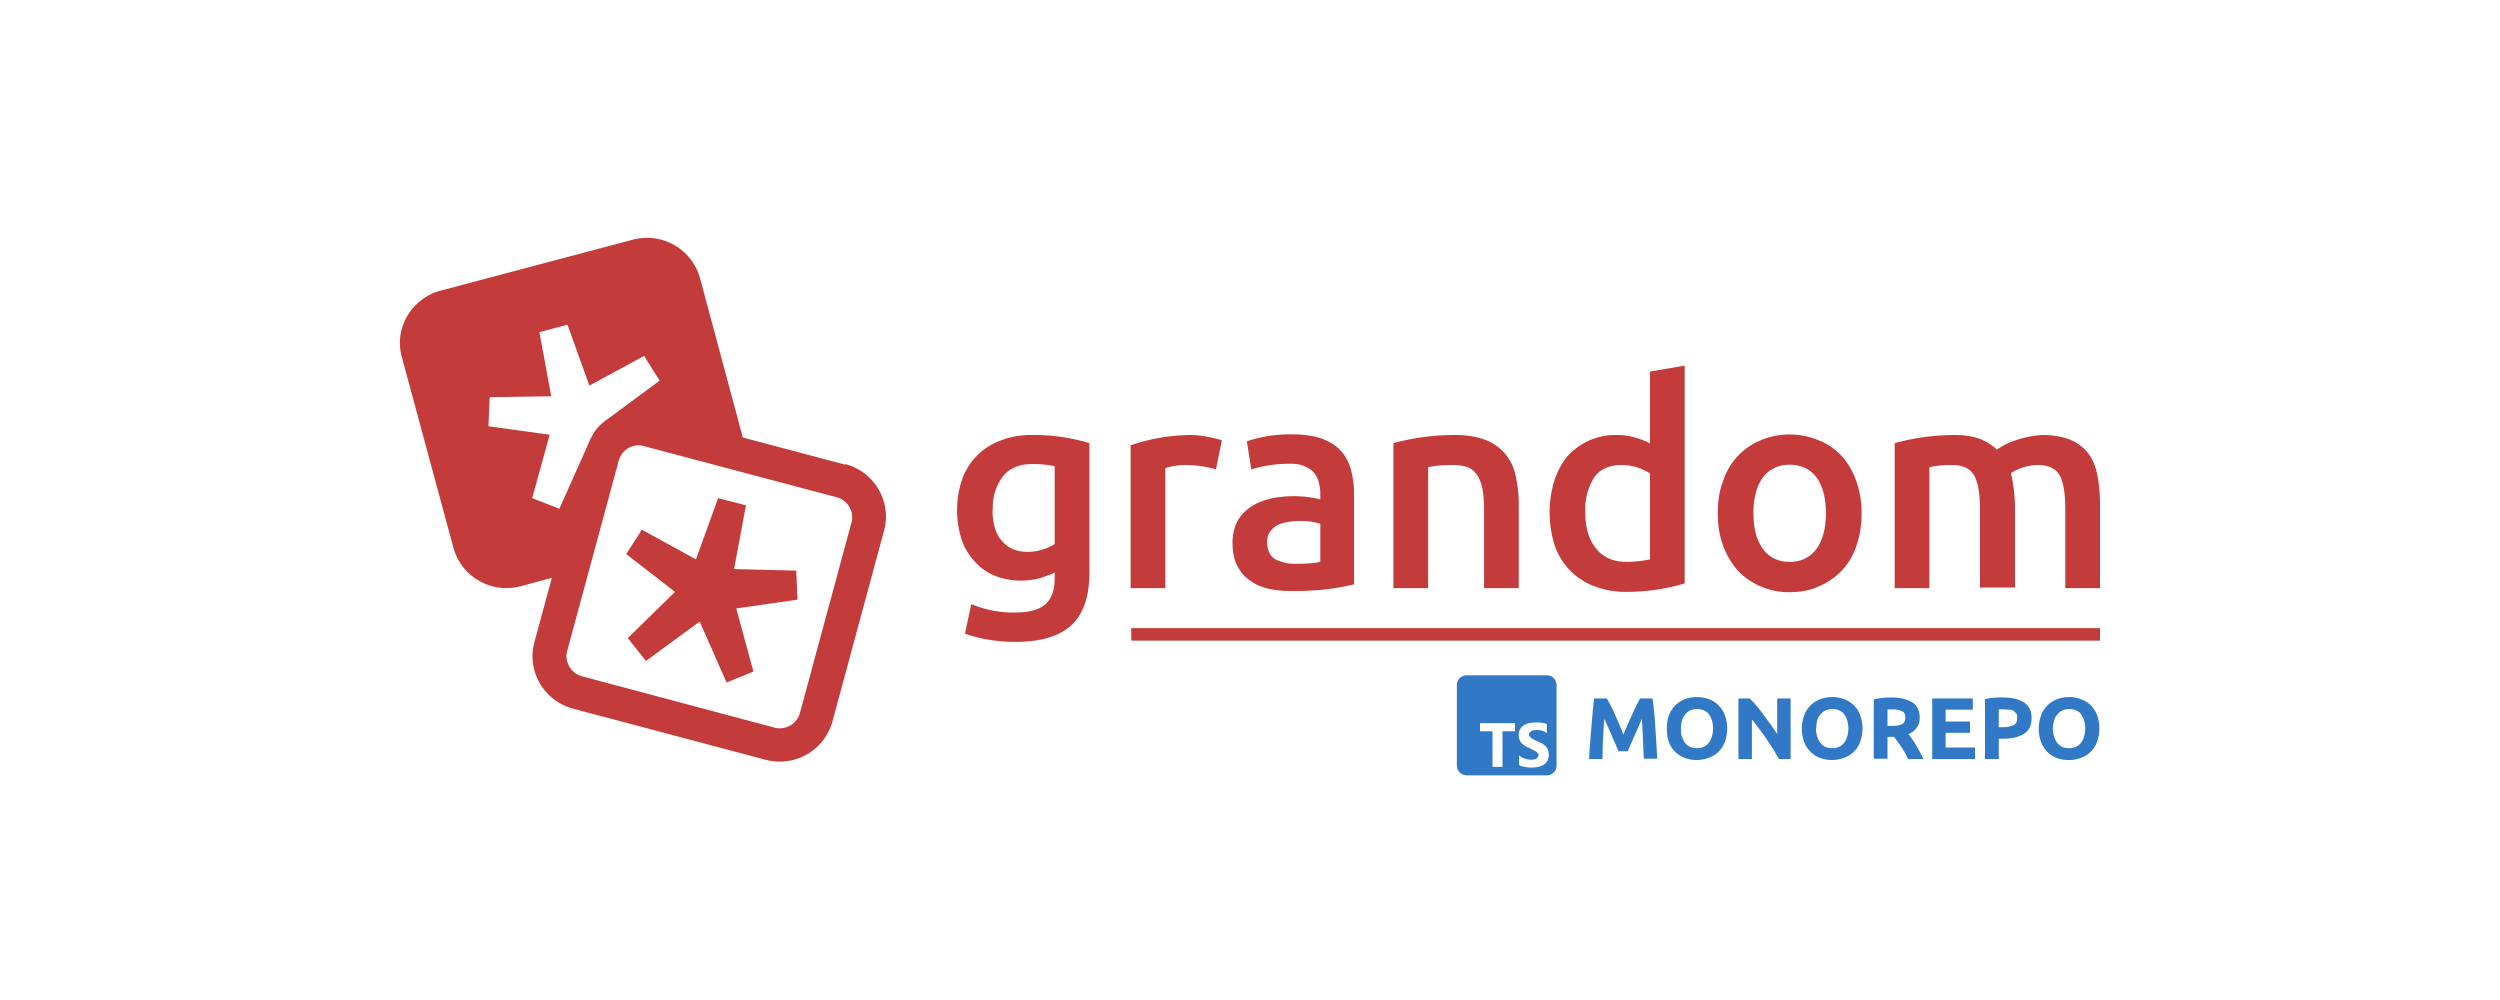 <svg xmlns="http://www.w3.org/2000/svg" viewBox="0 0 800 320"><path fill="#3178c6" d="M514.2 223.5a53.5 53.5 0 0 1 2.6 5.2l1.4 3.2 1.3 3.1 1.3-3a148.2 148.2 0 0 1 4-8.5h4a99.4 99.4 0 0 1 .9 9.3 516.4 516.4 0 0 1 .6 10H526a511.3 511.3 0 0 0-.6-12.8l-1.1 2.6a388.8 388.8 0 0 0-3.4 7.8h-3a602.9 602.9 0 0 0-4.5-10.4 165.3 165.3 0 0 0-.6 12.9h-4.3a427.7 427.7 0 0 1 1.6-19.4h4.1Zm38.5 9.7a12 12 0 0 1-.8 4.3 8.3 8.3 0 0 1-5.1 5 11.1 11.1 0 0 1-7.5.1 8.6 8.6 0 0 1-5.2-5c-.5-1.3-.7-2.8-.7-4.4s.2-3.2.7-4.4a8.7 8.7 0 0 1 5.2-5.1 10.9 10.9 0 0 1 7.4 0 8.5 8.5 0 0 1 5.2 5c.5 1.3.8 2.8.8 4.5Zm-14.8 0c0 1 0 1.8.3 2.5s.6 1.5 1 2 1 1 1.6 1.3 1.4.4 2.2.4a4.4 4.4 0 0 0 3.8-1.7 6 6 0 0 0 1-2 9.2 9.2 0 0 0 0-5.2c-.2-.7-.6-1.4-1-2s-1-.9-1.6-1.2c-.7-.3-1.4-.4-2.2-.4a4.6 4.6 0 0 0-3.8 1.8c-.4.5-.8 1.1-1 1.9-.2.8-.3 1.6-.3 2.6Zm31.4 9.7a98 98 0 0 0-8.7-12.7v12.7h-4.3v-19.4h3.6a34 34 0 0 1 4.3 5.1 99.8 99.8 0 0 1 4.5 6.3v-11.4h4.3v19.4h-3.7Zm26.7-9.7a12 12 0 0 1-.8 4.3 8.3 8.3 0 0 1-5.1 5 11.1 11.1 0 0 1-7.5.1 8.6 8.6 0 0 1-5.2-5 12.3 12.3 0 0 1 0-8.8 8.7 8.7 0 0 1 5.2-5.1 10.9 10.9 0 0 1 7.4 0 8.5 8.5 0 0 1 5.2 5c.5 1.3.8 2.8.8 4.5Zm-14.9 0c0 1 .2 1.8.4 2.5s.6 1.5 1 2 1 1 1.6 1.3 1.4.4 2.2.4a4.4 4.4 0 0 0 3.8-1.7 6 6 0 0 0 1-2 9.2 9.2 0 0 0 0-5.2c-.2-.7-.6-1.4-1-2s-1-.9-1.6-1.2c-.7-.3-1.4-.4-2.2-.4a4.6 4.6 0 0 0-3.8 1.8c-.4.5-.8 1.1-1 1.9-.2.8-.3 1.6-.3 2.6Zm24.2-10c2.9 0 5.1.6 6.7 1.6 1.5 1 2.3 2.6 2.3 4.8 0 1.4-.3 2.5-1 3.3-.6.9-1.5 1.6-2.6 2a26.3 26.3 0 0 1 2.5 3.7 40.2 40.2 0 0 1 2.3 4.3h-4.9l-1-2-1.2-1.9a53.7 53.7 0 0 0-2.3-3.2H604v7h-4.4v-19a24.8 24.8 0 0 1 5.7-.6Zm.2 3.8H604v5.3h1.2c1.6 0 2.8-.2 3.5-.6.7-.4 1-1.1 1-2.1s-.3-1.6-1-2-1.8-.6-3.2-.6Zm12.8 15.9v-19.4h13v3.6h-8.7v3.8h7.8v3.6h-7.8v4.7h9.4v3.7h-13.7Zm22.7-19.7c3 0 5.2.6 6.7 1.6 1.6 1 2.4 2.7 2.4 5s-.8 4-2.4 5c-1.6 1-3.8 1.6-6.7 1.6h-1.4v6.5h-4.4v-19.2a24.7 24.7 0 0 1 5.9-.5Zm.4 3.8a16 16 0 0 0-1.8 0v5.7h1.4c1.5 0 2.6-.3 3.4-.7.8-.4 1.1-1.1 1.1-2.3 0-.5 0-1-.2-1.3l-.9-.9c-.3-.2-.8-.3-1.3-.4l-1.8-.1Zm30.4 6.2a12 12 0 0 1-.8 4.3 8.3 8.3 0 0 1-5.1 5 11.1 11.1 0 0 1-7.6.1 8.6 8.6 0 0 1-5.1-5 12.3 12.3 0 0 1 0-8.8 8.7 8.7 0 0 1 5.2-5.1 10.9 10.9 0 0 1 7.4 0 8.5 8.5 0 0 1 5.2 5c.5 1.3.8 2.8.8 4.5Zm-14.9 0c0 1 .2 1.8.4 2.5s.6 1.5 1 2 1 1 1.6 1.3 1.4.4 2.2.4a4.4 4.4 0 0 0 3.8-1.7 6 6 0 0 0 1-2 9.2 9.2 0 0 0 0-5.2c-.2-.7-.6-1.4-1-2s-1-.9-1.6-1.2c-.7-.3-1.4-.4-2.2-.4a4.6 4.6 0 0 0-3.8 1.8c-.4.5-.8 1.1-1 1.9-.2.8-.4 1.6-.4 2.6Zm-161.8-17.1h-25.7a3.1 3.1 0 0 0-3.2 3.2V245c0 1.7 1.4 3.1 3.2 3.1H495c1.7 0 3.1-1.4 3.1-3v-25.8c0-1.8-1.4-3.2-3-3.2ZM484.8 234h-4v11.4h-3.2V234h-4v-2.6h11.2v2.6Zm10.4 9.4c-.3.5-.7 1-1.2 1.3-.5.3-1.1.6-1.8.7a10.3 10.3 0 0 1-4.3 0c-.7-.1-1.3-.3-1.8-.6v-3.1a6 6 0 0 0 4.9 1.3c.3 0 .5-.1.7-.3l.4-.4.2-.6c0-.3 0-.5-.2-.7l-.7-.6-1-.5-1.1-.6a6 6 0 0 1-2.5-1.6 4 4 0 0 1-.8-2.4c0-.8.1-1.4.4-1.9.3-.5.7-1 1.2-1.3.5-.3 1.1-.6 1.8-.7a12.7 12.7 0 0 1 4-.1c.6 0 1.1.2 1.6.4v2.9a4.7 4.7 0 0 0-1.6-.8 6.6 6.6 0 0 0-1.7-.2l-1 .1c-.3 0-.5.2-.7.3l-.5.4a1 1 0 0 0-.2.6c0 .3 0 .5.2.6l.5.6.9.5 1 .5 1.6.7 1.1.9a3.5 3.5 0 0 1 1 2.6 4 4 0 0 1-.4 2Z"/><path fill="#c43b3b" d="M362 201h310v4H362z"/><g fill="#c43b3b"><path d="M348.6 183.3c0 7.7-2 13.3-5.8 16.8-4 3.6-9.9 5.3-17.9 5.3a49.5 49.5 0 0 1-16.1-2.6l2-9.5a34.5 34.5 0 0 0 14.3 2.7c4.5 0 7.7-1 9.6-2.8 1.9-1.8 2.8-4.5 2.8-8.1v-1.9c-1.1.6-2.6 1.1-4.4 1.7a23.1 23.1 0 0 1-14.6-.6c-2.5-1-4.6-2.5-6.4-4.4a19.7 19.7 0 0 1-4.3-7 31 31 0 0 1 .1-19.6 20.6 20.6 0 0 1 12.2-12.3 27 27 0 0 1 10-1.8 61.4 61.4 0 0 1 18.5 2.6v41.5Zm-31-20.3c0 4.7 1.1 8.1 3.2 10.3 2 2.2 4.7 3.3 7.9 3.3a16.6 16.6 0 0 0 8.8-2.5v-24.9a32 32 0 0 0-7.3-.7c-4 0-7.2 1.3-9.3 4a16.2 16.2 0 0 0-3.2 10.5Zm71.5-12.8a35.8 35.8 0 0 0-9.4-1.4 22.4 22.4 0 0 0-6.8 1v38.4h-11.1v-45.7a61.2 61.2 0 0 1 18.7-3.3 27.9 27.9 0 0 1 5.5.5 39.6 39.6 0 0 1 5 1.2l-1.9 9.3Zm24.7-11.2c3.7 0 6.7.5 9.3 1.4 2.5 1 4.5 2.2 6 3.9 1.5 1.6 2.5 3.6 3.2 6 .6 2.3 1 5 1 7.7v29a79.2 79.2 0 0 1-19.4 2.1c-3 .1-5.6-.2-8-.7-2.4-.6-4.4-1.5-6-2.7-1.8-1.2-3-2.8-4-4.7-1-2-1.5-4.4-1.5-7.3 0-2.7.6-5 1.6-7 1.1-1.9 2.6-3.4 4.4-4.6 1.8-1.2 4-2 6.4-2.6a35.9 35.9 0 0 1 15.7.3v-1.9c0-1.2-.2-2.5-.5-3.6a7.6 7.6 0 0 0-1.6-3.1 7.5 7.5 0 0 0-3-2c-1.2-.6-2.8-.8-4.7-.8a41.9 41.9 0 0 0-12.3 1.8l-1.4-9a43.7 43.7 0 0 1 14.8-2.2Zm1 41.4c3.3 0 6-.2 7.7-.6v-12.2a21.7 21.7 0 0 0-6.5-.9 23 23 0 0 0-3.7.3c-1.3.2-2.4.5-3.4 1s-1.8 1.2-2.4 2c-.7 1-1 2-1 3.4 0 2.7.9 4.5 2.5 5.5a13 13 0 0 0 6.7 1.5Zm31.1-38.6a74.3 74.3 0 0 1 19.7-2.6c4 0 7.2.6 9.8 1.6a15.3 15.3 0 0 1 9.6 11.5 39 39 0 0 1 1 9v26.9h-11.1V163c0-2.6-.2-4.8-.5-6.6a15 15 0 0 0-1.7-4.4c-.8-1.1-1.8-2-3.1-2.5s-3-.7-4.8-.7a37 37 0 0 0-7.8.7v38.7h-11.1v-46.4Zm93.2 44.9a65.6 65.6 0 0 1-18.8 2.7 28 28 0 0 1-10.1-1.8 21.2 21.2 0 0 1-12.6-12.8 35 35 0 0 1-.3-20.7c1-3.1 2.4-5.8 4.2-8a20.6 20.6 0 0 1 15.8-6.9c2.3 0 4.4.3 6.2.9a21 21 0 0 1 4.5 1.8v-23l11.1-1.9v69.7Zm-31.8-22.6c0 4.9 1.2 8.7 3.5 11.5 2.3 2.8 5.5 4.2 9.6 4.2a38 38 0 0 0 7.6-.8v-27.5a17.2 17.2 0 0 0-9-2.7c-4 0-7 1.3-8.9 4a19.7 19.7 0 0 0-2.8 11.3Zm88.4.1a31 31 0 0 1-1.6 10.3 21 21 0 0 1-12 13.1c-2.8 1.3-6 1.9-9.4 1.9a22.6 22.6 0 0 1-16.6-6.9c-2-2.3-3.6-5-4.7-8-1.2-3.2-1.7-6.6-1.7-10.4s.5-7.3 1.7-10.3a21 21 0 0 1 12-13 24 24 0 0 1 18.6 0c2.8 1.1 5.3 2.8 7.3 5s3.6 4.9 4.7 8a30 30 0 0 1 1.7 10.3Zm-11.4 0c0-4.8-1-8.6-3-11.4-2-2.7-5-4.1-8.6-4.1s-6.5 1.4-8.6 4.1c-2 2.8-3 6.6-3 11.4 0 4.8 1 8.6 3 11.4 2 2.8 5 4.2 8.6 4.2s6.5-1.4 8.6-4.2c2-2.8 3-6.6 3-11.4Zm49.3-1.2c0-5-.6-8.7-1.9-10.9-1.3-2.2-3.6-3.3-7-3.3a32.8 32.8 0 0 0-7.3.7v38.7h-11.1v-46.4a74 74 0 0 1 19.3-2.6c3.3 0 6 .5 8.1 1.3 2.1.9 3.9 2 5.3 3.4a21.5 21.5 0 0 1 6-3 31.9 31.9 0 0 1 8.5-1.7c3.7 0 6.8.6 9.2 1.6 2.4 1.1 4.3 2.6 5.7 4.5s2.3 4.3 2.8 7 .8 5.7.8 9v26.9h-11.1V163c0-5-.6-8.7-1.8-10.9-1.3-2.2-3.6-3.3-7-3.3a16.4 16.4 0 0 0-8.6 2.6 51.9 51.9 0 0 1 1.3 10.4V188h-11.2v-25Zm-398.7 19.1 3.8-20.4-8.9-2.3-7.1 19.6-17.3-9.5-5 7.8 15.6 12.1-15.1 14.8 5.8 7.3 17.2-12.6 8.6 19.5 8.6-3.5-5.5-20.2 19.6-2.8-.4-9.3-19.9-.5z"/><path d="m270.5 148.7-32.8-8.7L224 89a17.6 17.6 0 0 0-21.5-12.3L141 93c-9.3 2.5-15 12-12.4 21.3l16.5 61a17.6 17.6 0 0 0 21.5 12.3l10-2.7-5.6 20.6c-2.5 9.2 3 18.8 12.5 21.3l61.4 16.3a17.5 17.5 0 0 0 21.5-12.3l16.5-61c2.5-9.2-3-18.8-12.4-21.3Zm-100.2 10.7 5.6-20.3-19.6-2.7.4-9.3 19.7-.3-3.8-20.5 9-2.4 7 19.5 17.5-9.5 5 7.9-15.7 11.6c-4.3 3-5.4 4.4-7.7 9.9l-8.7 19.5-8.7-3.4Zm102.2 7.7-16.5 61a6.7 6.7 0 0 1-8.3 4.7l-61.5-16.4a6.7 6.7 0 0 1-4-3.1 6.4 6.4 0 0 1-.7-5l16.5-60.9a6.7 6.7 0 0 1 6.5-4.9 7 7 0 0 1 1.7.3l61.5 16.3a6.7 6.7 0 0 1 4.8 8.1Z"/></g></svg>